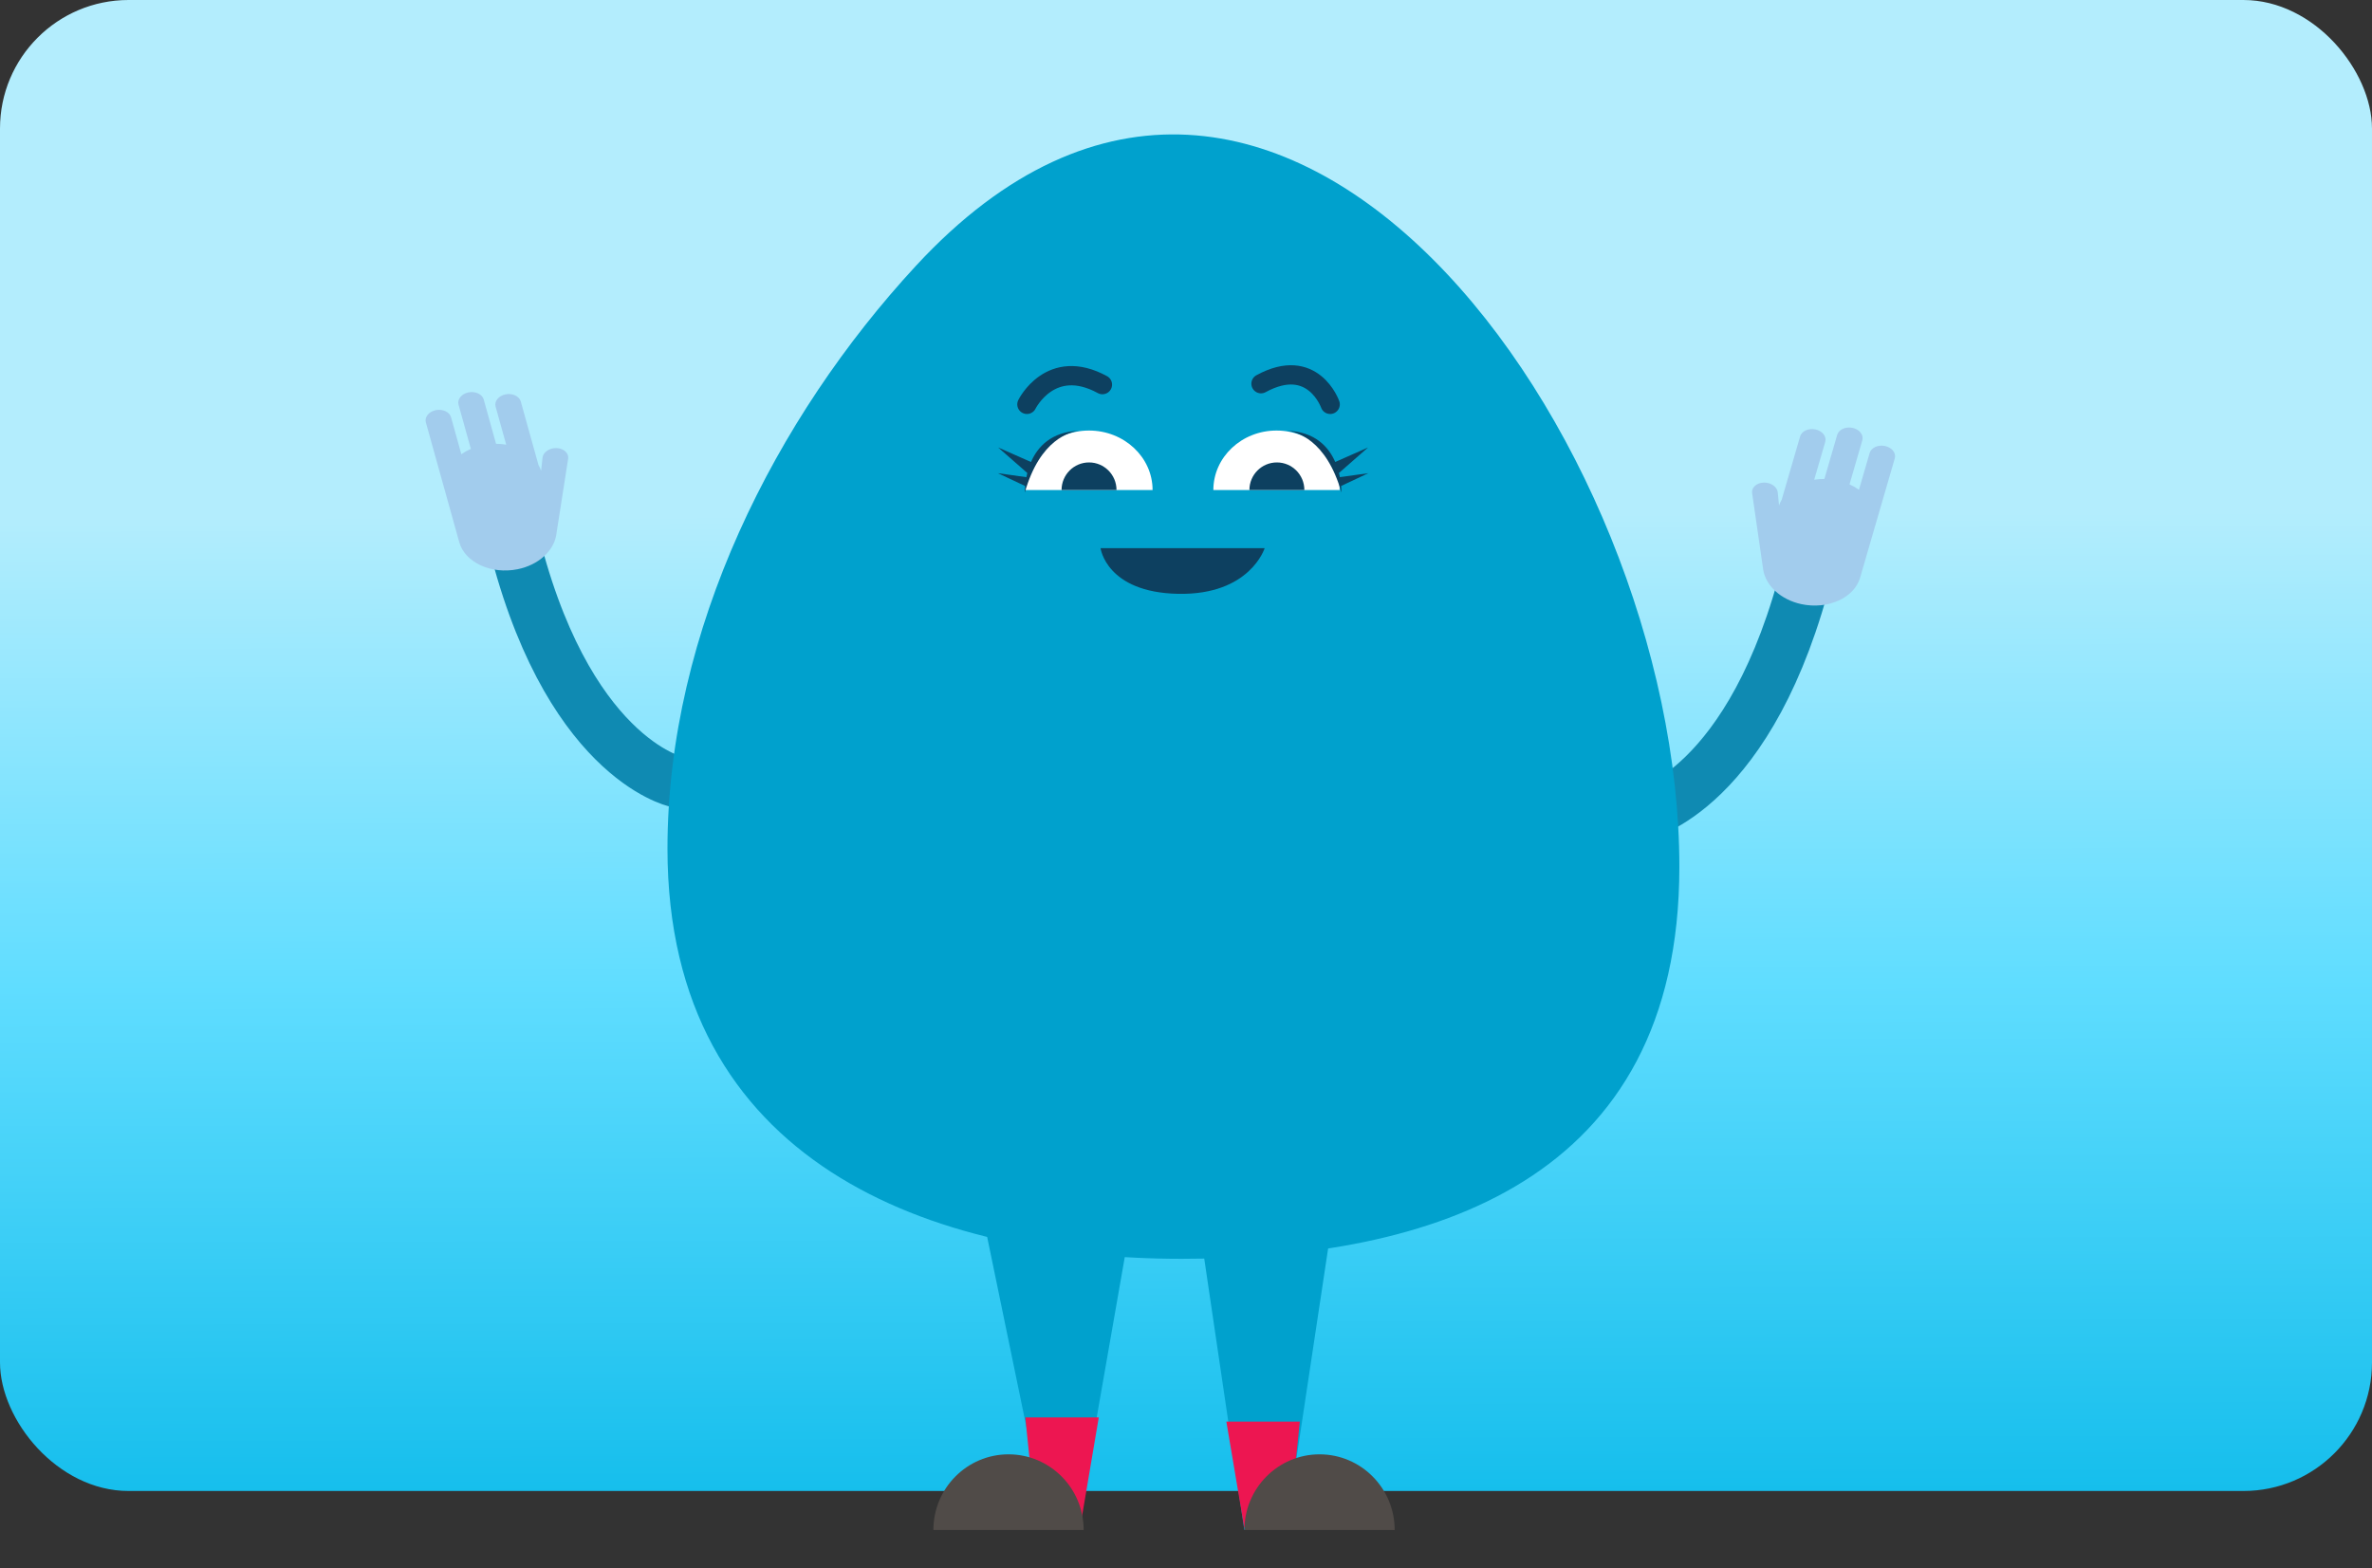 <svg width="369" height="244" viewBox="0 0 369 244" fill="none" xmlns="http://www.w3.org/2000/svg">
<rect x="0" y="0" width="369" height="244" fill="#333333" stroke="none"/>
<rect width="369" height="232" rx="20" fill="url(#paint0_linear)"/>
<path d="M200.223 236.614L207.785 186.465H185.955L193.567 238.065L199.396 234.362" fill="#00A1CD"/>
<path d="M162.132 233.962L152.627 187.906H176.32L167.801 236.614L159.671 233.962" fill="#00A1CD"/>
<path d="M159.502 220.551H170.93L168.14 237.024H161.186L159.502 220.551Z" fill="#ED1651"/>
<path d="M190.777 221.201H202.206L200.512 237.674H193.557L190.777 221.201Z" fill="#ED1651"/>
<path d="M145.204 238.066C145.204 231.571 150.435 226.297 156.891 226.297C163.348 226.297 168.579 231.571 168.579 238.066" fill="#504B48"/>
<path d="M193.588 238.066C193.588 231.571 198.819 226.297 205.275 226.297C211.731 226.297 216.962 231.571 216.962 238.066" fill="#504B48"/>
<path d="M255.287 126.76C255.287 126.76 272.611 123.154 281.291 88.027" stroke="#0F8AB2" stroke-width="8" stroke-miterlimit="10" stroke-linecap="round"/>
<path d="M274.296 88.668C274.694 91.111 276.992 93.305 280.227 94.005C284.342 94.89 288.459 93.04 289.37 89.878L291.633 82.087C291.651 82.029 291.657 81.979 291.675 81.921C291.689 81.892 291.701 81.874 291.705 81.844L294.763 71.32C295.001 70.493 294.319 69.628 293.244 69.399C292.168 69.169 291.091 69.656 290.853 70.483L289.188 76.211C288.747 75.892 288.252 75.606 287.72 75.366L289.713 68.499C289.951 67.672 289.269 66.807 288.193 66.577C287.118 66.347 286.04 66.834 285.803 67.661L283.81 74.528C283.267 74.529 282.741 74.561 282.227 74.647L283.945 68.743C284.183 67.916 283.501 67.051 282.425 66.821C281.35 66.592 280.272 67.078 280.035 67.905L277.176 77.738C276.998 78.028 276.867 78.344 276.755 78.663L276.557 76.619C276.477 75.761 275.502 75.07 274.404 75.09C273.307 75.109 272.47 75.829 272.561 76.678" fill="#A2CCED"/>
<path d="M105.105 121.605C105.105 121.605 87.823 117.806 79.535 82.585" stroke="#0F8AB2" stroke-width="8" stroke-miterlimit="10" stroke-linecap="round"/>
<path d="M86.522 83.301C86.097 85.739 83.775 87.907 80.532 88.571C76.408 89.41 72.311 87.514 71.436 84.342L69.26 76.527C69.243 76.468 69.237 76.418 69.22 76.36C69.207 76.331 69.194 76.313 69.191 76.283L66.25 65.726C66.022 64.896 66.713 64.039 67.791 63.821C68.869 63.603 69.941 64.102 70.169 64.931L71.77 70.678C72.215 70.364 72.713 70.084 73.248 69.849L71.332 62.961C71.103 62.131 71.795 61.274 72.873 61.056C73.951 60.838 75.023 61.337 75.251 62.166L77.167 69.055C77.71 69.062 78.236 69.101 78.748 69.191L77.097 63.269C76.868 62.44 77.56 61.582 78.638 61.364C79.715 61.147 80.787 61.645 81.016 62.475L83.764 72.339C83.939 72.631 84.067 72.948 84.175 73.268L84.396 71.227C84.485 70.37 85.469 69.69 86.566 69.722C87.663 69.754 88.492 70.483 88.391 71.331" fill="#A2CCED"/>
<path d="M103.836 132.063C103.836 98.016 120.674 64.96 142.475 41.372C198.669 -19.436 261.25 68.353 261.25 134.875C261.25 183.973 222.552 195.873 183.833 195.873C145.105 195.873 103.836 181.151 103.836 132.063Z" fill="#00A1CD"/>
<path d="M159.751 62.918C159.751 62.918 163.428 55.442 171.498 59.846" stroke="#0D4060" stroke-width="3" stroke-miterlimit="10" stroke-linecap="round"/>
<path d="M206.929 62.917C206.929 62.917 204.248 55.291 196.168 59.705" stroke="#0D4060" stroke-width="3" stroke-miterlimit="10" stroke-linecap="round"/>
<path d="M196.736 85.295C196.736 85.295 194.464 92.621 183.275 92.4C172.086 92.18 171.209 85.295 171.209 85.295H196.736Z" fill="#0D4060"/>
<path d="M188.755 76.249C188.755 71.135 193.159 66.992 198.579 66.992C204.009 66.992 208.403 71.135 208.403 76.249" fill="white"/>
<path d="M194.364 76.248C194.364 73.877 196.277 71.955 198.639 71.955C201 71.955 202.913 73.877 202.913 76.248" fill="#0D4060"/>
<path d="M159.532 76.249C159.532 71.135 163.956 66.992 169.416 66.992C174.876 66.992 179.3 71.135 179.3 76.249" fill="white"/>
<path d="M165.142 76.248C165.142 73.877 167.055 71.955 169.416 71.955C171.777 71.955 173.69 73.877 173.69 76.248" fill="#0D4060"/>
<path d="M160.388 71.887L155.277 69.626L159.811 73.599C159.751 73.829 159.711 74.039 159.671 74.249L155.237 73.629L159.472 75.62C159.412 76.251 159.422 76.651 159.422 76.651C161.793 68.284 166.536 67.174 167.901 67.023C163.547 67.163 161.415 69.525 160.388 71.887Z" fill="#0D4060"/>
<path d="M167.891 67.022C168.02 67.022 168.14 66.992 168.269 66.992C168.279 67.002 168.13 67.002 167.891 67.022Z" fill="#0D4060"/>
<path d="M212.867 73.627L208.433 74.247C208.393 74.037 208.343 73.817 208.294 73.597L212.827 69.624L207.716 71.885C206.689 69.523 204.557 67.162 200.203 67.022C201.558 67.172 206.311 68.282 208.682 76.649C208.682 76.649 208.692 76.249 208.632 75.618L212.867 73.627Z" fill="#0D4060"/>
<path d="M198.2 67.022C197.961 66.992 197.821 66.992 197.821 66.992C197.961 66.992 198.07 67.022 198.2 67.022Z" fill="#0D4060"/>
<defs>
<linearGradient id="paint0_linear" x1="7.875" y1="4.989" x2="8.489" y2="246.16" gradientUnits="userSpaceOnUse">
<stop offset="0.313" stop-color="#B3EDFD"/>
<stop offset="0.615" stop-color="#60DDFF"/>
<stop offset="1" stop-color="#09B9E9"/>
</linearGradient>
</defs>
</svg>
